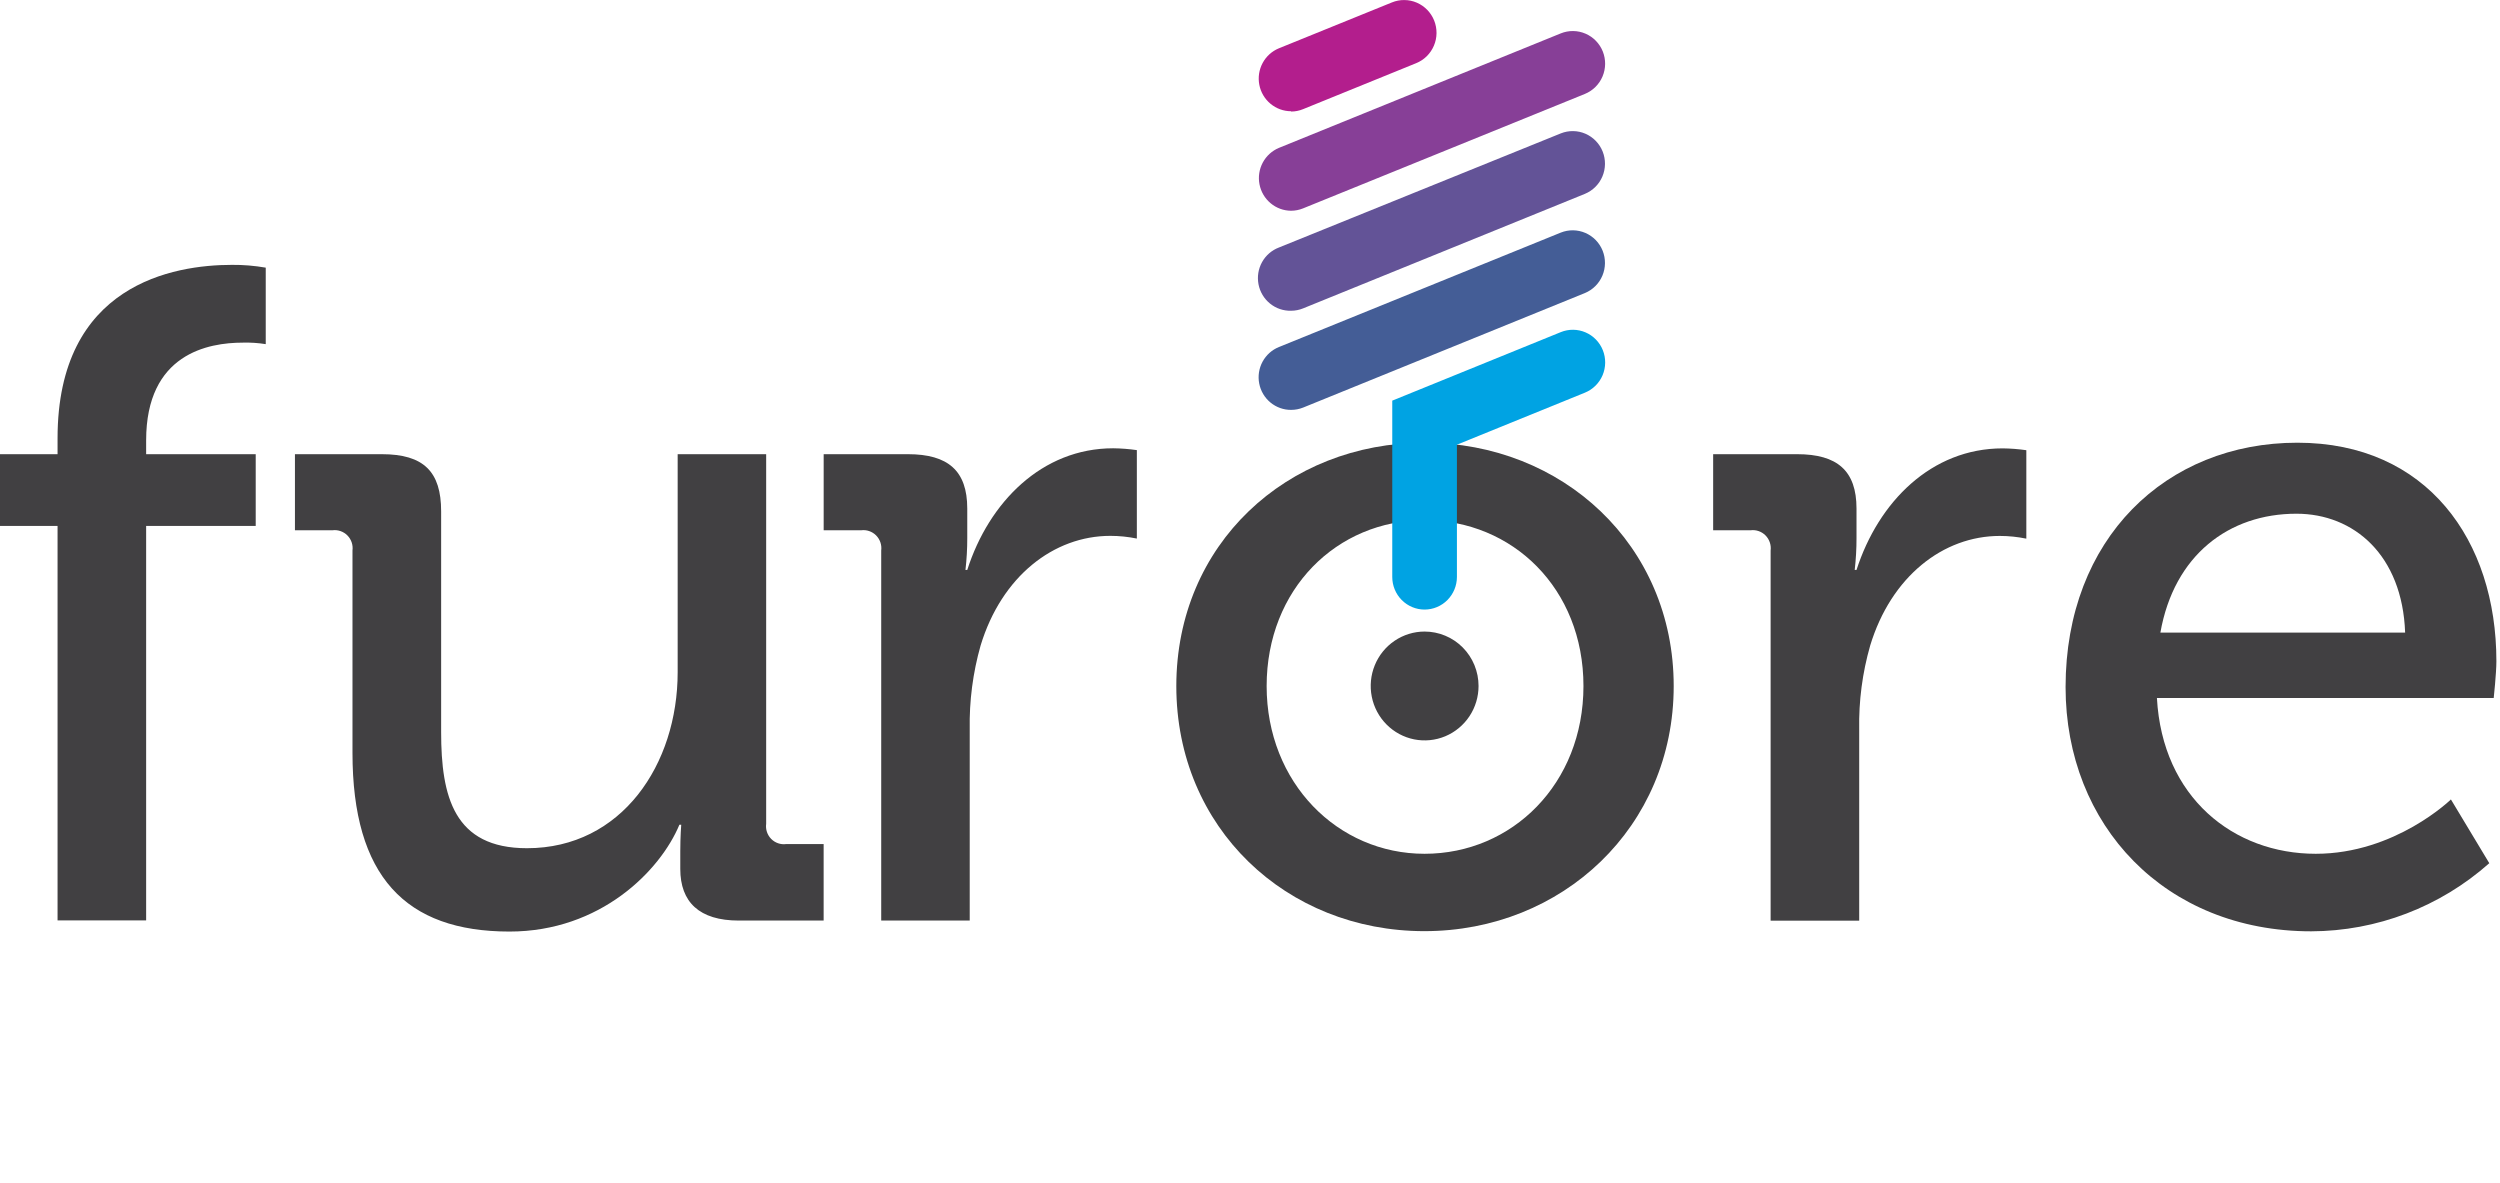 <svg width="169" height="80" viewBox="0 0 169 80" fill="none" xmlns="http://www.w3.org/2000/svg">
<g clip-path="url(#clip0_575_952)">
<path d="M3.891 35.551H0V30.703H3.891V29.626C3.891 19.214 11.741 17.905 15.68 17.905C16.445 17.898 17.209 17.962 17.964 18.093V23.264C17.454 23.182 16.938 23.148 16.422 23.162C14.073 23.162 9.879 23.911 9.879 29.771V30.703H17.286V35.551H9.879V62.219H3.891V35.551Z" fill="#414042"/>
<path d="M23.828 37.215C23.852 37.029 23.833 36.84 23.773 36.663C23.713 36.486 23.613 36.325 23.482 36.193C23.35 36.061 23.19 35.961 23.014 35.901C22.838 35.841 22.651 35.822 22.467 35.847H19.938V30.703H25.808C28.647 30.703 29.821 31.888 29.821 34.565V49.491C29.821 53.854 30.686 57.339 35.623 57.339C42.027 57.339 45.81 51.672 45.81 45.44V30.703H51.793V55.685C51.768 55.871 51.785 56.061 51.844 56.239C51.903 56.417 52.002 56.579 52.133 56.712C52.265 56.845 52.425 56.945 52.601 57.005C52.777 57.066 52.964 57.084 53.149 57.059H55.678V62.23H49.941C47.273 62.23 45.987 60.98 45.987 58.74V57.554C45.987 56.558 46.051 55.75 46.051 55.75H45.928C44.631 58.864 40.591 62.973 34.443 62.973C27.409 62.973 23.828 59.24 23.828 50.892V37.215Z" fill="#414042"/>
<path d="M59.57 37.215C59.594 37.029 59.575 36.84 59.515 36.663C59.455 36.486 59.355 36.325 59.224 36.193C59.092 36.061 58.932 35.961 58.756 35.901C58.581 35.841 58.393 35.822 58.209 35.847H55.68V30.703H61.374C64.091 30.703 65.387 31.823 65.387 34.377V36.375C65.388 37.095 65.347 37.814 65.265 38.529H65.387C66.855 33.935 70.447 30.304 75.25 30.304C75.786 30.31 76.32 30.352 76.851 30.428V36.407C76.261 36.286 75.66 36.225 75.058 36.224C71.231 36.224 67.709 38.96 66.289 43.636C65.767 45.477 65.519 47.387 65.553 49.302V62.23H59.57V37.215Z" fill="#414042"/>
<path d="M96.299 29.927C105.622 29.927 113.142 36.843 113.142 46.378C113.142 55.912 105.611 62.946 96.288 62.946C86.964 62.946 79.519 55.971 79.519 46.378C79.519 36.784 86.991 29.927 96.299 29.927ZM96.299 57.716C102.222 57.716 107.042 52.981 107.042 46.378C107.042 39.774 102.238 35.163 96.299 35.163C90.359 35.163 85.625 39.833 85.625 46.378C85.625 52.922 90.433 57.716 96.299 57.716Z" fill="#414042"/>
<path d="M119.694 37.215C119.718 37.029 119.699 36.84 119.638 36.663C119.578 36.486 119.479 36.325 119.347 36.193C119.216 36.061 119.056 35.961 118.88 35.901C118.704 35.841 118.517 35.822 118.333 35.847H115.809V30.703H121.487C124.203 30.703 125.5 31.823 125.5 34.377V36.375C125.501 37.095 125.46 37.814 125.378 38.529H125.5C126.984 33.919 130.565 30.31 135.379 30.31C135.915 30.316 136.449 30.357 136.98 30.434V36.413C136.39 36.292 135.789 36.23 135.187 36.229C131.36 36.229 127.843 38.966 126.424 43.641C125.897 45.482 125.647 47.392 125.682 49.308V62.235H119.694V37.215Z" fill="#414042"/>
<path d="M155.302 29.927C164.065 29.927 168.756 36.531 168.756 44.697C168.756 45.505 168.575 47.185 168.575 47.185H145.808C146.176 53.913 150.99 57.716 156.545 57.716C161.919 57.716 165.682 54.042 165.682 54.042L168.276 58.352C164.948 61.308 160.669 62.945 156.236 62.957C146.363 62.957 139.633 55.793 139.633 46.448C139.633 36.407 146.421 29.927 155.302 29.927ZM162.587 42.763C162.4 37.528 159.128 34.727 155.238 34.727C150.669 34.727 146.966 37.528 146.042 42.763H162.587Z" fill="#414042"/>
<path d="M96.3 41.207C95.721 41.207 95.166 40.974 94.757 40.561C94.347 40.148 94.117 39.588 94.117 39.004V27.083L105.511 22.451C105.778 22.343 106.062 22.289 106.349 22.292C106.636 22.296 106.92 22.356 107.184 22.47C107.448 22.583 107.687 22.748 107.887 22.956C108.088 23.163 108.246 23.407 108.353 23.676C108.46 23.945 108.513 24.233 108.51 24.522C108.507 24.812 108.447 25.098 108.335 25.364C108.222 25.631 108.058 25.872 107.853 26.074C107.648 26.277 107.405 26.437 107.139 26.545L98.488 30.062V39.004C98.487 39.588 98.255 40.149 97.845 40.562C97.435 40.975 96.879 41.207 96.3 41.207Z" fill="#00A3E3"/>
<path d="M87.279 27.708C87.557 27.708 87.833 27.655 88.091 27.552L107.138 19.811C107.672 19.591 108.098 19.167 108.323 18.631C108.548 18.095 108.554 17.49 108.339 16.95C108.124 16.41 107.705 15.977 107.175 15.748C106.645 15.518 106.047 15.509 105.51 15.723L86.458 23.458C85.985 23.648 85.593 23.999 85.349 24.45C85.105 24.9 85.025 25.423 85.123 25.927C85.22 26.431 85.489 26.885 85.883 27.21C86.277 27.535 86.771 27.712 87.279 27.708Z" fill="#445D96"/>
<path d="M87.28 21.007C87.558 21.006 87.834 20.951 88.091 20.846L107.139 13.105C107.673 12.885 108.099 12.461 108.324 11.925C108.549 11.389 108.555 10.784 108.34 10.244C108.125 9.704 107.706 9.271 107.176 9.041C106.646 8.811 106.047 8.803 105.511 9.017L86.459 16.73C85.973 16.913 85.568 17.264 85.315 17.719C85.061 18.175 84.977 18.707 85.075 19.22C85.174 19.733 85.45 20.194 85.853 20.521C86.257 20.849 86.763 21.021 87.28 21.007Z" fill="#635397"/>
<path d="M87.277 14.247C87.555 14.246 87.83 14.191 88.088 14.086L107.135 6.351C107.673 6.133 108.103 5.708 108.331 5.17C108.559 4.632 108.565 4.025 108.35 3.482C108.134 2.94 107.713 2.505 107.18 2.276C106.647 2.046 106.046 2.039 105.508 2.257L86.455 9.997C85.988 10.192 85.602 10.544 85.362 10.993C85.123 11.442 85.045 11.961 85.142 12.462C85.239 12.963 85.504 13.414 85.894 13.739C86.283 14.065 86.772 14.244 87.277 14.247Z" fill="#873F97"/>
<path d="M87.278 7.541C87.556 7.54 87.832 7.485 88.089 7.379L95.732 4.271C95.999 4.163 96.243 4.003 96.449 3.8C96.655 3.596 96.819 3.354 96.932 3.087C97.046 2.82 97.106 2.532 97.109 2.242C97.112 1.951 97.058 1.662 96.951 1.392C96.844 1.123 96.685 0.877 96.484 0.669C96.282 0.461 96.042 0.295 95.778 0.181C95.513 0.066 95.228 0.006 94.94 0.003C94.652 -0.001 94.366 0.053 94.099 0.162L86.456 3.264C85.986 3.457 85.596 3.808 85.354 4.259C85.112 4.709 85.033 5.231 85.13 5.734C85.227 6.237 85.495 6.69 85.887 7.016C86.279 7.341 86.77 7.52 87.278 7.52V7.541Z" fill="#B31E8D"/>
<path d="M96.3 42.693C95.579 42.694 94.875 42.911 94.276 43.316C93.677 43.721 93.211 44.296 92.936 44.968C92.661 45.64 92.59 46.38 92.731 47.093C92.872 47.806 93.22 48.462 93.73 48.975C94.24 49.489 94.889 49.839 95.596 49.981C96.303 50.122 97.036 50.049 97.701 49.771C98.367 49.492 98.936 49.02 99.336 48.416C99.737 47.811 99.95 47.1 99.95 46.372C99.95 45.889 99.856 45.41 99.672 44.963C99.489 44.516 99.22 44.111 98.881 43.769C98.542 43.427 98.139 43.156 97.696 42.972C97.254 42.787 96.779 42.693 96.3 42.693Z" fill="#414042"/>
</g>
<defs>
<clipPath id="clip0_575_952">
<rect width="168.767" height="80" fill="white"/>
</clipPath>
</defs>
</svg>
